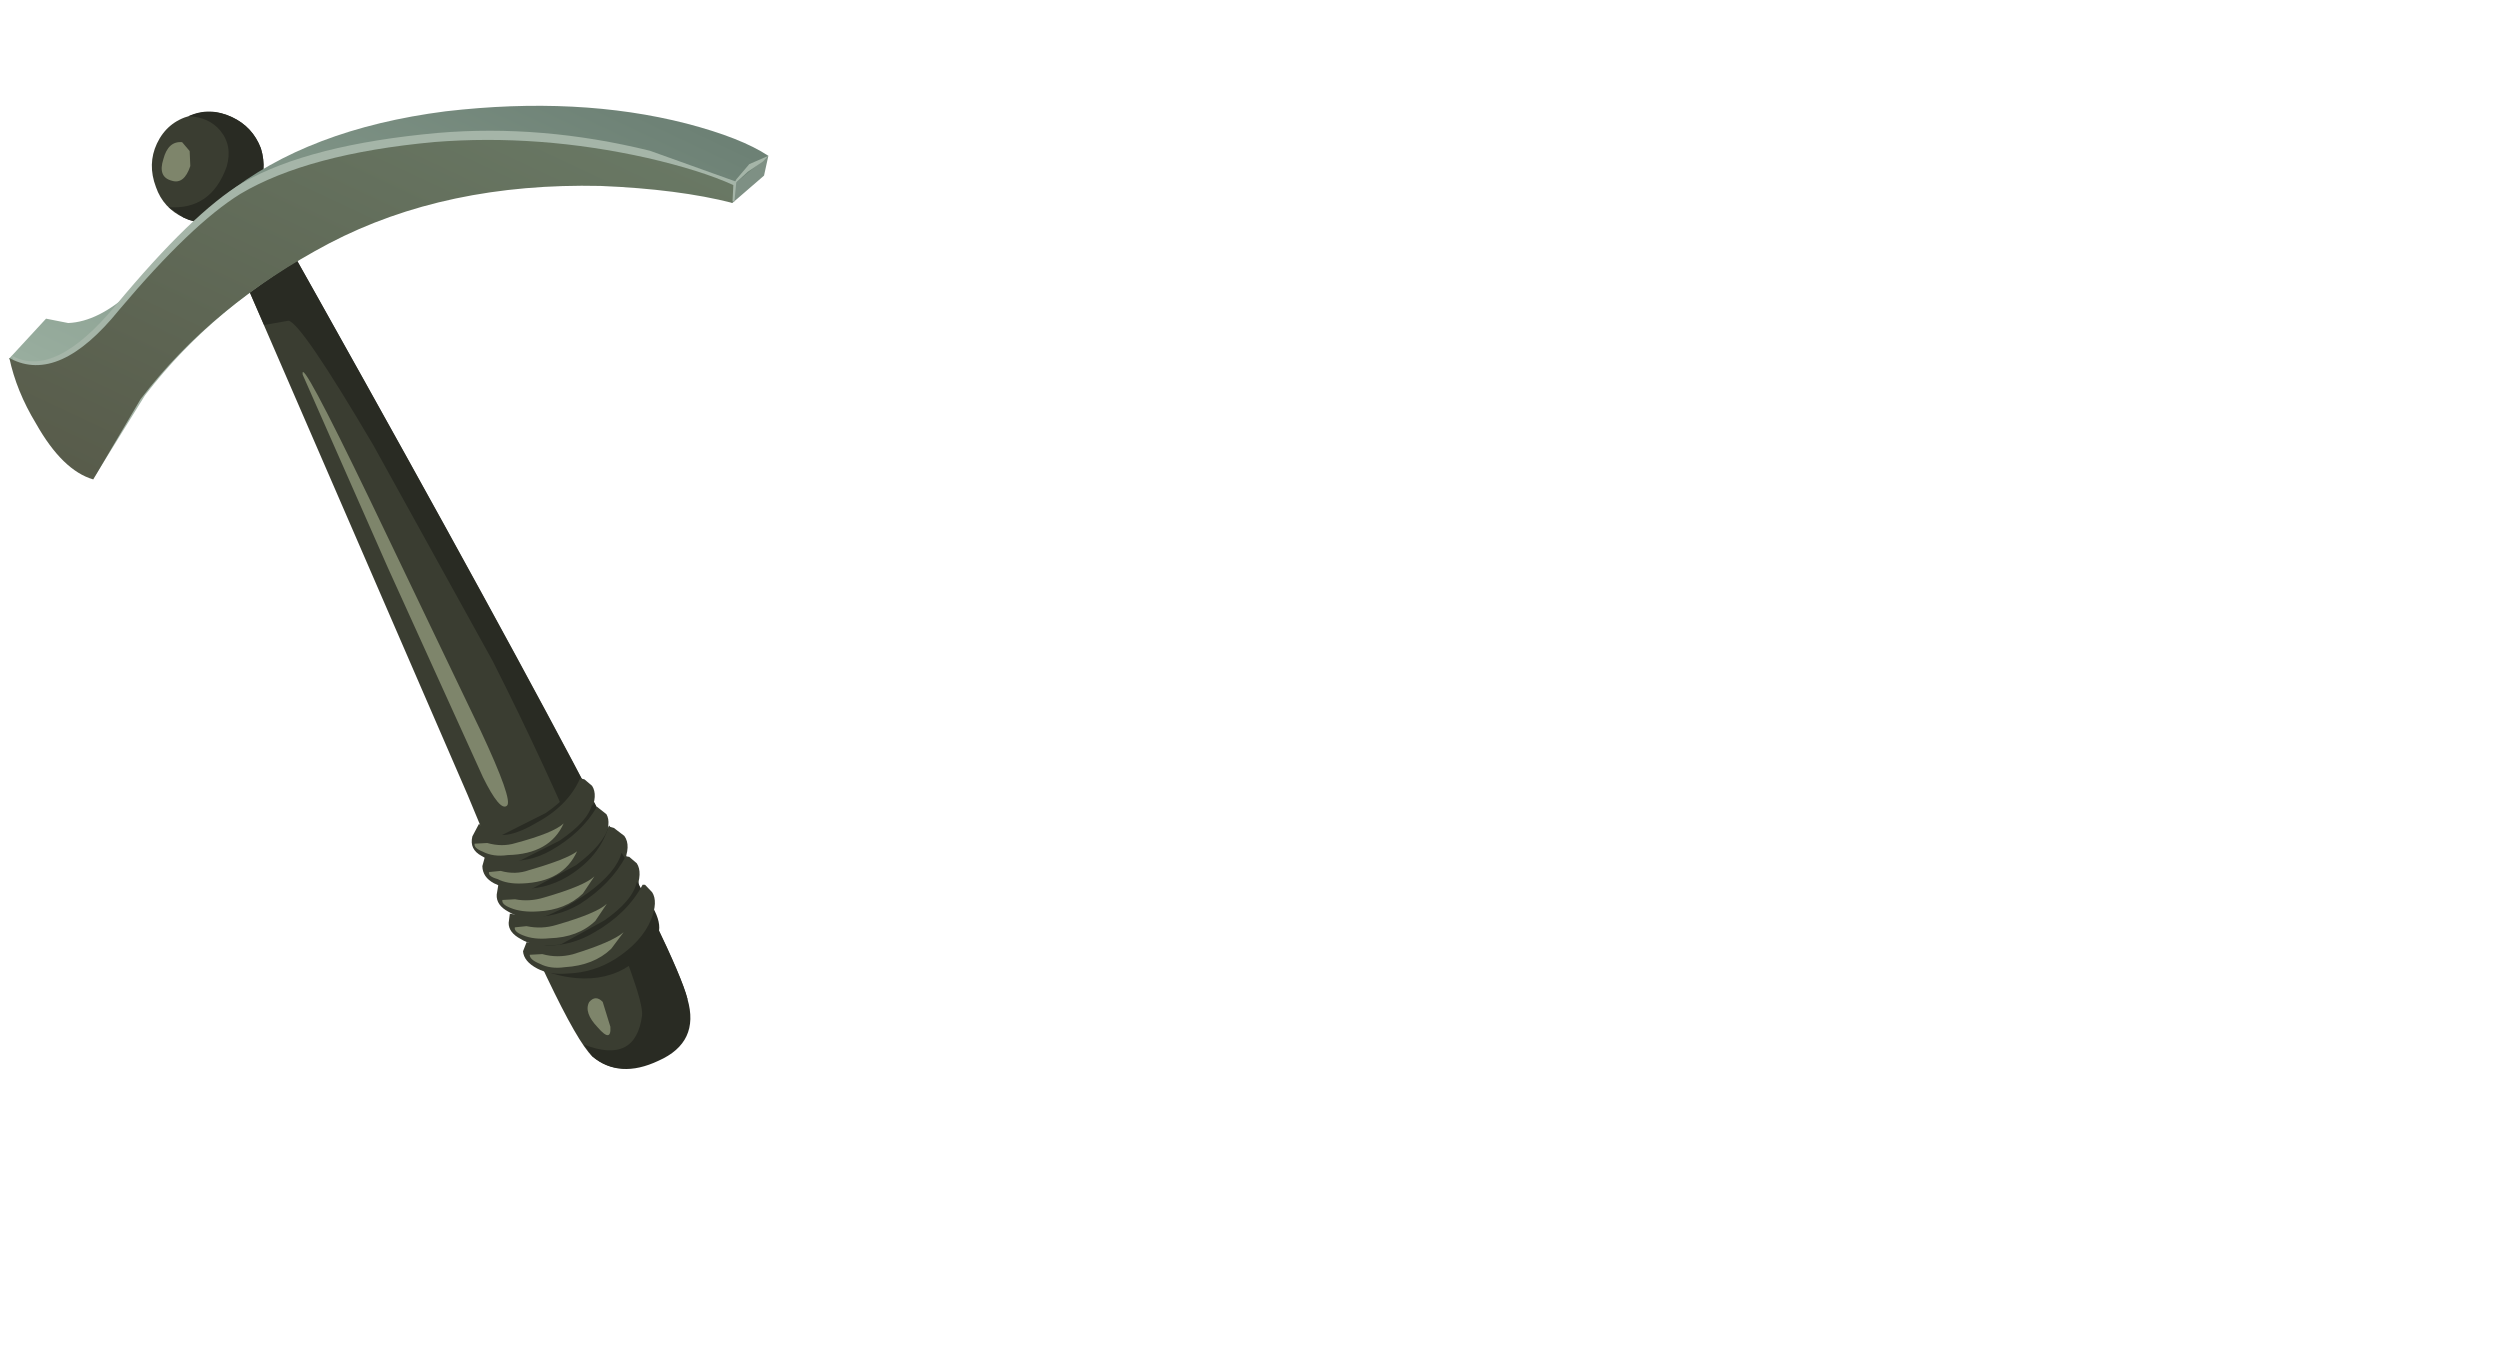 <?xml version="1.0" encoding="UTF-8" standalone="no"?>
<svg xmlns:xlink="http://www.w3.org/1999/xlink" height="63.0px" width="115.0px" xmlns="http://www.w3.org/2000/svg">
  <g transform="matrix(1.0, 0.0, 0.0, 1.0, 0.0, 0.0)">
    <use height="42.3" transform="matrix(0.465, -0.88, 0.88, 0.465, -7.01, 30.548)" width="40.7" xlink:href="#shape0"/>
  </g>
  <defs>
    <g id="shape0" transform="matrix(1.0, 0.0, 0.0, 1.0, 1.2, 40.55)">
      <path d="M24.2 -34.05 L26.35 -33.0 Q6.1 -1.55 3.25 1.0 L0.15 1.1 Q-1.5 -0.1 -1.15 -1.65 -0.65 -3.4 6.85 -12.4 L24.2 -34.05" fill="#3a3d31" fill-rule="evenodd" stroke="none"/>
      <path d="M24.2 -34.05 L26.35 -33.0 Q6.1 -1.6 3.25 1.0 1.75 2.45 0.1 1.15 -1.5 -0.05 -1.15 -1.65 L-0.85 -2.25 Q-0.55 0.3 1.6 -0.5 2.45 -0.85 6.25 -5.6 9.7 -9.8 12.85 -14.25 L19.1 -23.8 Q22.55 -29.4 22.35 -29.95 L21.65 -30.85 24.2 -34.05" fill="#292b23" fill-rule="evenodd" stroke="none"/>
      <path d="M10.0 -8.3 L9.3 -7.15 8.4 -6.35 Q7.75 -6.2 6.55 -6.9 5.5 -7.5 5.0 -8.75 4.7 -9.6 4.7 -10.3 4.7 -10.95 5.05 -10.95 L5.45 -10.75 5.9 -10.15 7.8 -8.8 Q9.15 -8.1 10.0 -8.3" fill="#292b23" fill-rule="evenodd" stroke="none"/>
      <path d="M9.95 -8.15 L10.0 -7.95 9.9 -7.5 Q9.65 -7.05 8.8 -7.0 7.75 -6.9 6.55 -7.6 5.6 -8.2 5.05 -9.2 4.6 -9.9 4.65 -10.5 4.65 -11.15 5.25 -11.3 L5.9 -11.3 5.8 -10.6 Q5.85 -9.8 7.15 -9.0 8.55 -8.05 9.95 -8.15" fill="#3a3d31" fill-rule="evenodd" stroke="none"/>
      <path d="M5.0 -11.05 L5.3 -10.55 Q5.45 -9.85 5.9 -9.4 7.15 -8.05 7.75 -7.85 6.2 -7.75 5.25 -9.45 4.85 -10.0 4.85 -10.55 4.8 -11.0 5.0 -11.05" fill="#7e856b" fill-rule="evenodd" stroke="none"/>
      <path d="M4.6 -9.55 L5.05 -9.0 6.95 -7.65 Q8.35 -6.9 9.15 -7.1 L8.45 -6.05 7.55 -5.25 Q6.9 -5.05 5.7 -5.75 4.7 -6.35 4.2 -7.6 L3.85 -9.2 Q3.85 -9.85 4.2 -9.75 L4.6 -9.55" fill="#292b23" fill-rule="evenodd" stroke="none"/>
      <path d="M9.15 -6.85 L9.05 -6.3 Q8.8 -5.9 7.95 -5.85 6.9 -5.75 5.75 -6.45 3.85 -7.65 3.8 -9.4 3.8 -10.0 4.25 -10.25 L4.7 -10.35 4.95 -9.5 Q5.35 -8.45 6.35 -7.8 7.75 -6.9 9.15 -6.85" fill="#3a3d31" fill-rule="evenodd" stroke="none"/>
      <path d="M4.15 -9.85 L4.45 -9.4 Q4.6 -8.7 5.1 -8.25 6.35 -6.95 6.9 -6.7 5.35 -6.6 4.4 -8.25 4.05 -8.85 4.05 -9.35 3.95 -9.8 4.15 -9.85" fill="#7e856b" fill-rule="evenodd" stroke="none"/>
      <path d="M3.0 -8.0 Q3.0 -8.7 3.35 -8.6 L3.8 -8.45 4.3 -7.8 6.3 -6.45 Q7.75 -5.75 8.65 -5.95 L7.95 -4.75 7.0 -3.9 Q6.3 -3.75 5.05 -4.45 4.0 -5.05 3.4 -6.3 3.05 -7.2 3.0 -8.0" fill="#292b23" fill-rule="evenodd" stroke="none"/>
      <path d="M2.95 -8.2 Q2.95 -8.85 3.4 -9.05 L3.85 -9.2 4.1 -8.3 Q4.6 -7.2 5.65 -6.55 7.15 -5.65 8.6 -5.95 L8.65 -5.7 8.55 -5.1 Q8.3 -4.6 7.4 -4.55 6.25 -4.5 5.0 -5.2 3.95 -5.8 3.4 -6.75 2.9 -7.55 2.95 -8.2" fill="#3a3d31" fill-rule="evenodd" stroke="none"/>
      <path d="M3.3 -8.7 L3.6 -8.2 Q3.8 -7.55 4.3 -7.05 5.65 -5.65 6.25 -5.45 L5.3 -5.55 Q4.25 -5.9 3.6 -7.0 3.2 -7.65 3.15 -8.2 3.1 -8.65 3.3 -8.7" fill="#7e856b" fill-rule="evenodd" stroke="none"/>
      <path d="M2.9 -7.35 L3.45 -6.7 Q4.2 -6.0 5.45 -5.35 6.9 -4.65 7.8 -4.85 L7.1 -3.65 6.15 -2.8 Q5.45 -2.65 4.2 -3.35 3.1 -3.95 2.55 -5.2 2.1 -6.2 2.15 -6.9 2.15 -7.6 2.5 -7.5 L2.9 -7.35" fill="#292b23" fill-rule="evenodd" stroke="none"/>
      <path d="M2.9 -8.1 L3.2 -7.2 Q3.75 -6.1 4.8 -5.45 6.3 -4.6 7.75 -4.6 L7.8 -4.45 7.7 -4.0 Q7.45 -3.55 6.55 -3.45 5.4 -3.4 4.15 -4.1 3.1 -4.7 2.55 -5.65 2.05 -6.45 2.1 -7.1 2.1 -7.75 2.5 -7.95 L2.9 -8.1" fill="#3a3d31" fill-rule="evenodd" stroke="none"/>
      <path d="M2.45 -7.6 L2.75 -7.15 Q2.95 -6.45 3.45 -5.95 4.8 -4.55 5.4 -4.35 L4.45 -4.45 Q3.4 -4.8 2.75 -5.95 2.35 -6.55 2.3 -7.1 2.25 -7.55 2.45 -7.6" fill="#7e856b" fill-rule="evenodd" stroke="none"/>
      <path d="M2.1 -6.1 L2.6 -5.45 4.65 -4.1 Q6.1 -3.35 6.95 -3.6 L6.25 -2.4 Q5.8 -1.7 5.3 -1.6 4.6 -1.35 3.35 -2.1 2.25 -2.7 1.7 -4.0 1.35 -4.85 1.3 -5.65 1.3 -6.3 1.65 -6.3 L2.1 -6.1" fill="#292b23" fill-rule="evenodd" stroke="none"/>
      <path d="M2.1 -6.8 L2.4 -5.9 Q2.9 -4.9 3.95 -4.25 5.45 -3.3 6.95 -3.3 L7.0 -3.2 6.85 -2.75 Q6.6 -2.3 5.7 -2.2 4.6 -2.1 3.35 -2.8 2.3 -3.4 1.7 -4.45 1.25 -5.15 1.25 -5.8 1.25 -6.5 1.65 -6.75 L2.1 -6.8" fill="#3a3d31" fill-rule="evenodd" stroke="none"/>
      <path d="M1.65 -6.4 L1.95 -5.9 Q2.1 -5.2 2.6 -4.65 3.95 -3.3 4.6 -3.05 L3.65 -3.2 Q2.6 -3.55 1.9 -4.7 1.5 -5.25 1.5 -5.8 1.45 -6.3 1.65 -6.4" fill="#7e856b" fill-rule="evenodd" stroke="none"/>
      <path d="M20.45 -28.2 Q21.25 -28.8 16.75 -22.7 L9.75 -13.25 Q7.6 -10.4 7.25 -10.55 6.85 -10.7 7.9 -12.15 L14.4 -20.55 20.45 -28.2" fill="#7e856b" fill-rule="evenodd" stroke="none"/>
      <path d="M1.0 -2.95 Q1.45 -2.85 1.3 -2.4 L0.45 -1.55 Q-0.2 -1.15 0.15 -2.05 0.45 -2.95 1.0 -2.95" fill="#7e856b" fill-rule="evenodd" stroke="none"/>
      <path d="M29.45 -36.65 Q29.5 -35.6 28.8 -34.8 28.05 -34.05 26.95 -34.0 25.9 -33.95 25.15 -34.65 24.35 -35.4 24.3 -36.45 24.25 -37.5 24.95 -38.25 25.7 -39.1 26.75 -39.15 27.85 -39.2 28.6 -38.4 29.4 -37.7 29.45 -36.65" fill="#3a3d31" fill-rule="evenodd" stroke="none"/>
      <path d="M29.45 -36.65 Q29.5 -35.6 28.8 -34.8 28.05 -34.05 26.95 -34.0 25.9 -33.95 25.15 -34.65 24.35 -35.4 24.3 -36.45 L24.4 -37.3 Q25.2 -35.5 27.3 -35.8 28.3 -36.0 28.65 -36.85 28.95 -37.6 28.55 -38.45 29.4 -37.8 29.45 -36.65" fill="#292b23" fill-rule="evenodd" stroke="none"/>
      <path d="M27.35 -38.15 L27.15 -37.65 26.55 -37.3 Q25.65 -37.15 25.55 -37.75 25.4 -38.4 26.25 -38.55 27.1 -38.75 27.35 -38.15" fill="#7e856b" fill-rule="evenodd" stroke="none"/>
      <path d="M36.7 -16.2 L38.55 -15.0 39.45 -13.9 38.55 -13.65 36.75 -14.35 36.7 -16.2" fill="#7e9084" fill-rule="evenodd" stroke="none"/>
      <path d="M39.0 -17.95 Q39.6 -15.4 39.45 -13.9 L37.5 -14.7 36.75 -15.45 36.45 -16.9 Q35.0 -21.7 33.35 -24.05 L29.2 -29.0 26.3 -32.3 16.45 -36.15 14.95 -38.25 14.75 -40.55 17.2 -39.9 17.5 -38.9 Q18.2 -37.7 20.15 -37.0 21.6 -36.45 26.1 -35.25 30.6 -33.3 34.3 -28.05 37.8 -22.95 39.0 -17.95" fill="url(#gradient0)" fill-rule="evenodd" stroke="none"/>
      <path d="M33.25 -27.9 Q35.85 -23.85 37.1 -18.85 L37.7 -14.65 36.85 -14.3 Q36.3 -16.8 34.7 -20.05 31.55 -26.4 26.55 -29.9 21.55 -33.3 16.2 -34.2 L11.85 -34.5 Q11.55 -35.85 12.85 -38.05 L14.95 -40.5 14.95 -40.45 Q14.95 -38.25 19.2 -37.35 24.7 -36.2 27.0 -34.8 30.0 -32.9 33.25 -27.9" fill="#a5b5a8" fill-rule="evenodd" stroke="none"/>
      <path d="M32.8 -27.85 Q35.4 -23.75 36.75 -18.8 37.4 -16.35 37.5 -14.7 L36.75 -14.35 Q36.15 -16.85 34.6 -20.1 31.4 -26.5 26.4 -29.95 21.35 -33.4 15.95 -34.3 L11.65 -34.5 Q11.35 -35.95 12.7 -38.05 13.6 -39.55 14.8 -40.55 L14.8 -40.5 Q14.8 -37.95 19.15 -37.1 24.2 -36.0 26.5 -34.65 29.6 -32.75 32.8 -27.85" fill="url(#gradient1)" fill-rule="evenodd" stroke="none"/>
      <path d="M39.45 -13.9 L39.1 -14.0 38.35 -14.4 37.5 -14.7 37.8 -14.7 38.7 -14.5 39.45 -13.9" fill="#a5b5a8" fill-rule="evenodd" stroke="none"/>
    </g>
    <linearGradient gradientTransform="matrix(0.014, -6.0E-4, -6.0E-4, -0.014, 27.15, -27.25)" gradientUnits="userSpaceOnUse" id="gradient0" spreadMethod="pad" x1="-819.2" x2="819.2">
      <stop offset="0.0" stop-color="#98ad9e"/>
      <stop offset="1.0" stop-color="#6d8175"/>
    </linearGradient>
    <linearGradient gradientTransform="matrix(0.015, -7.0E-4, -7.0E-4, -0.015, 24.45, -27.35)" gradientUnits="userSpaceOnUse" id="gradient1" spreadMethod="pad" x1="-819.2" x2="819.2">
      <stop offset="0.0" stop-color="#585c4b"/>
      <stop offset="1.0" stop-color="#697864"/>
    </linearGradient>
  </defs>
</svg>

